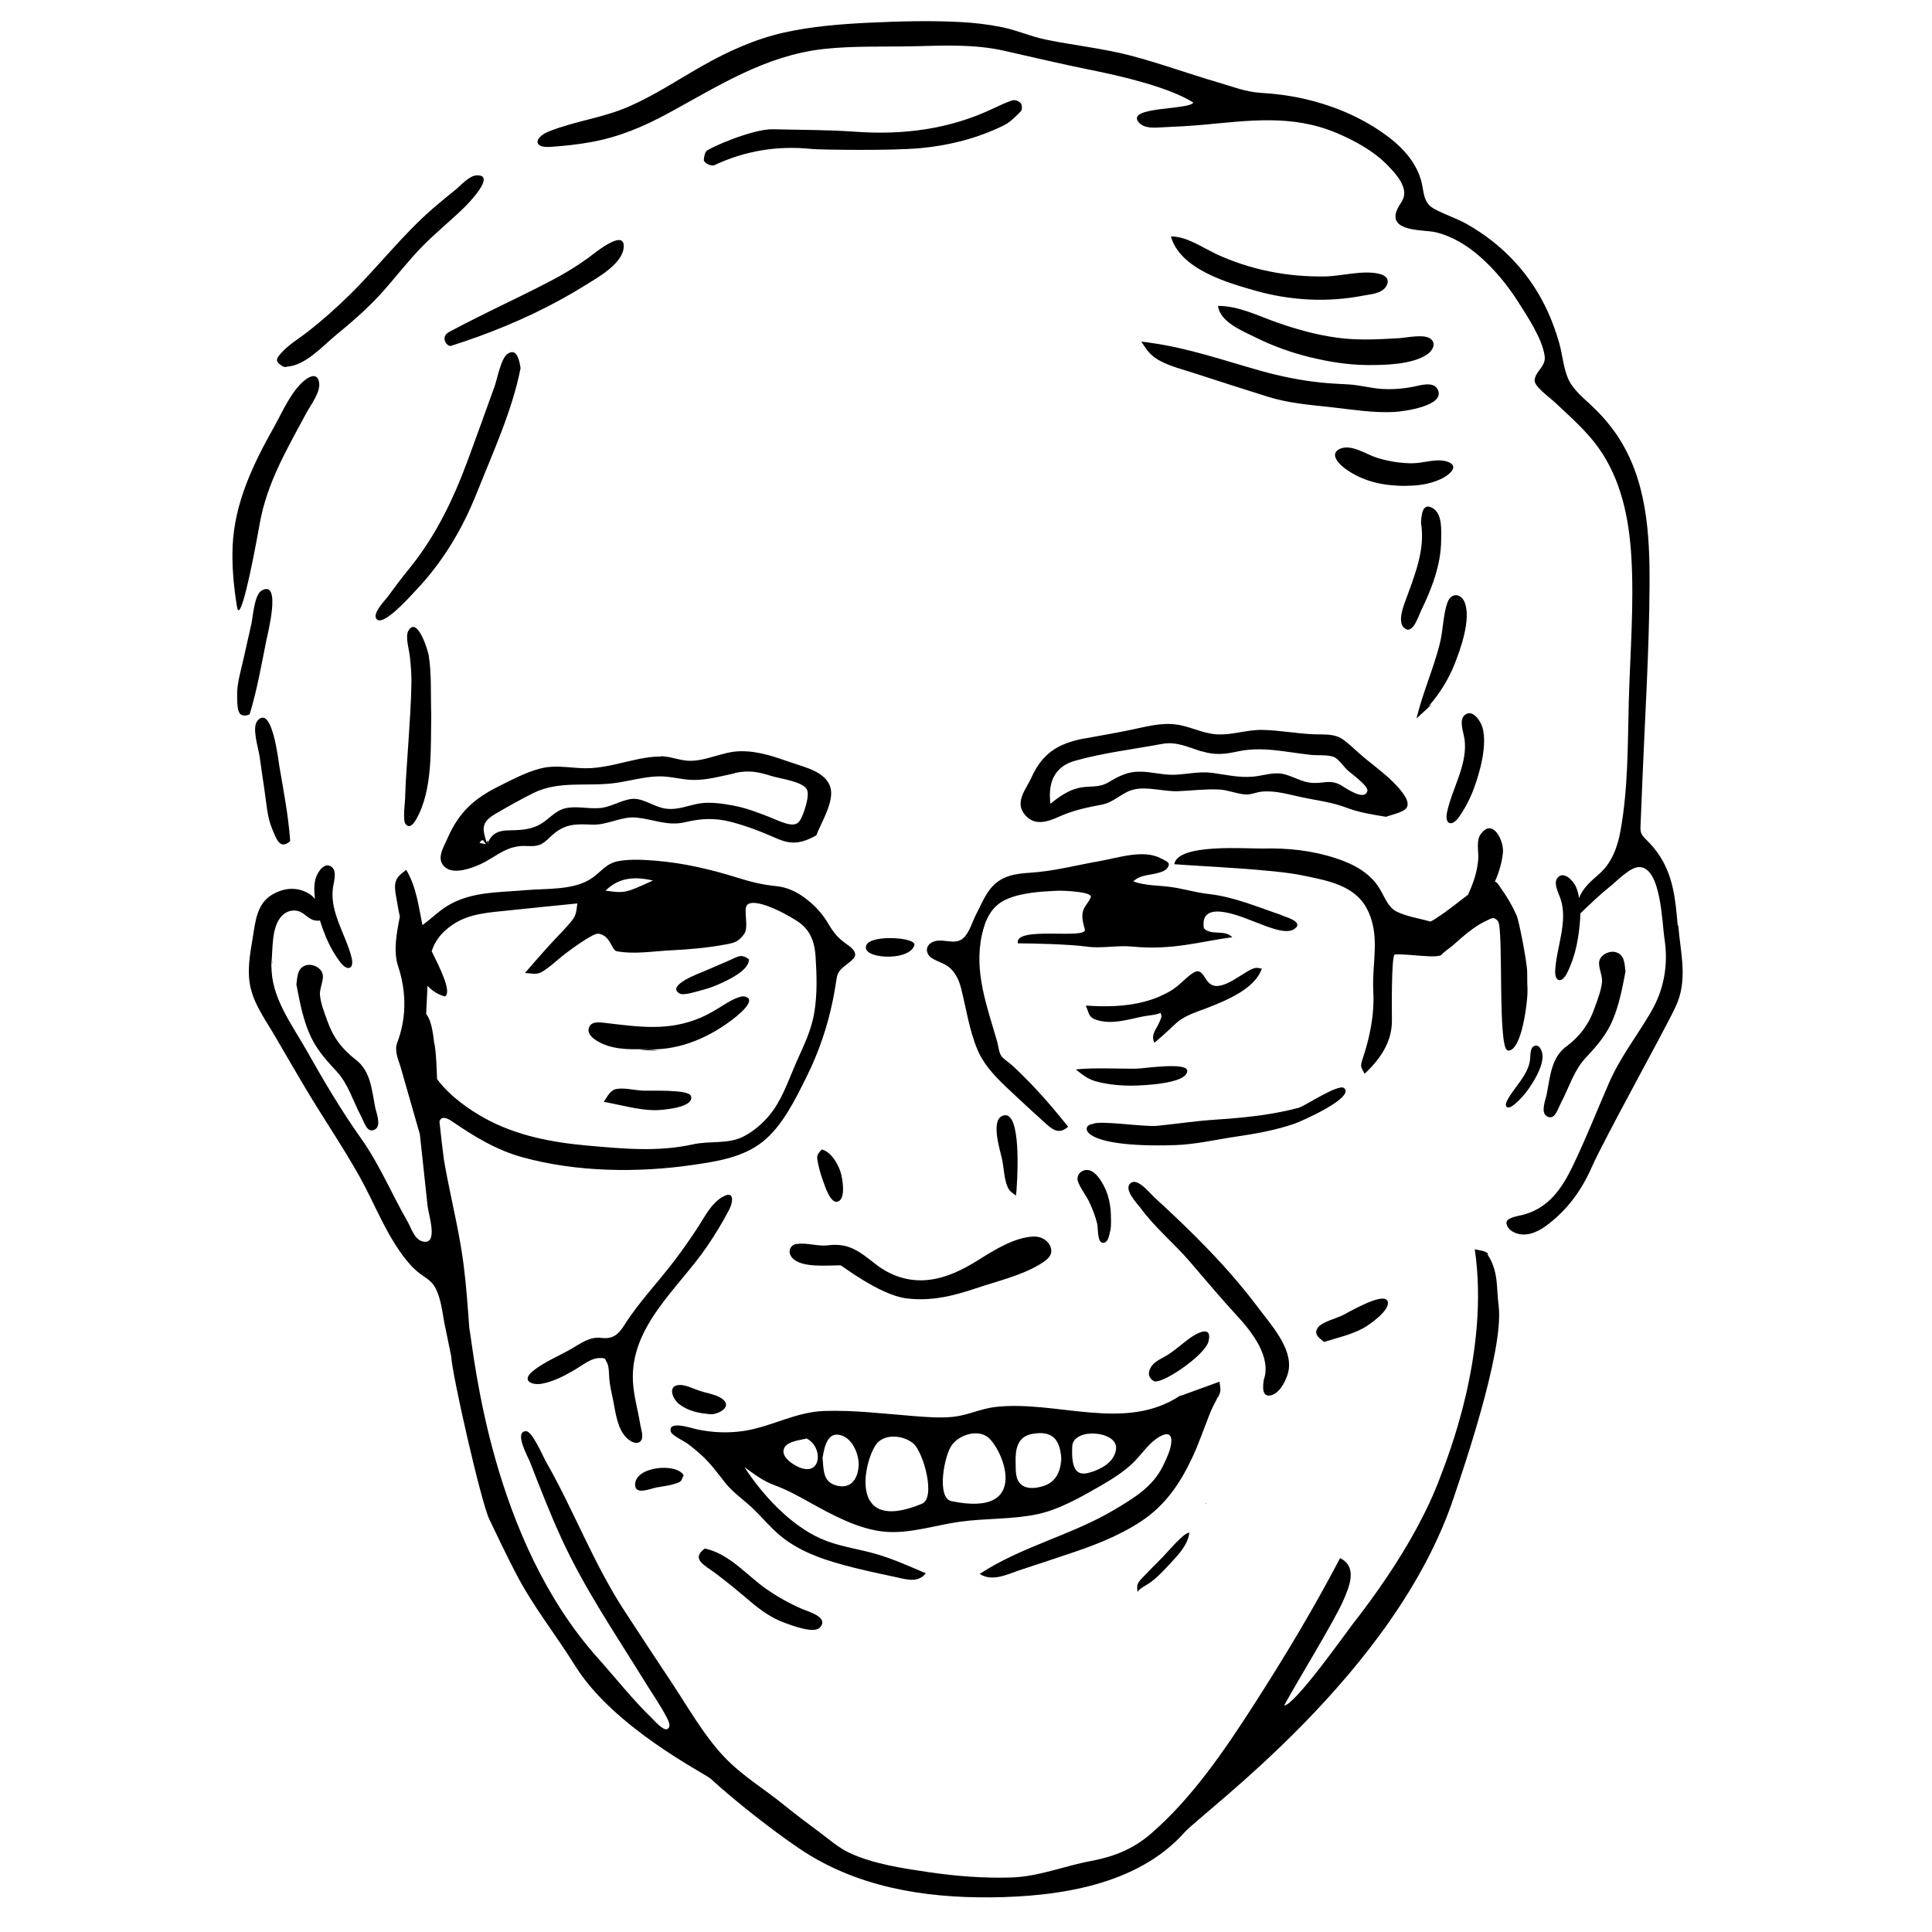 <svg xmlns="http://www.w3.org/2000/svg" width="335" height="335" viewBox="0 0 335 335">
  <path d="M175.645 17.358c-1.236.407-2.42.983-3.604 1.536-7.56 3.552-15.52 4.543-23.8 3.943-4.72-.342-9.46-.3-14.19-.426-3.49-.09-11.14 3.23-11.61 3.84-.28.38-.35.96-.4 1.46-.05.52 1.25 1.2 1.85.92 5.36-2.52 10.99-3.41 16.88-2.8 1.31.14 13.93.33 18.9-.15 4.99-.48 9.85-1.71 14.38-3.94 1.13-.55 2.07-1.55 2.98-2.47.24-.24.2-1.06-.03-1.37-.24-.33-.96-.63-1.32-.51z"/>
  <path d="M290.898 160.398c-.37-4.38-.758-8.578-3.325-12.307-.625-.9-1.345-1.74-2.136-2.51-1.142-1.1-1.015-1.49-.944-3.16l.312-7.59c.457-11.09 1.16-22.21 1.22-33.31.053-9.05-.477-18.49-5.738-26.2-1.24-1.81-2.69-3.45-4.29-4.96-1.437-1.35-3.227-2.79-4.053-4.62-.87-1.94-1.01-4.28-1.6-6.33-.513-1.76-1.13-3.5-1.88-5.18-2.934-6.59-7.895-11.88-14.182-15.41-1.836-1.03-3.908-1.65-5.72-2.68-1.913-1.08-1.622-3.1-2.185-4.98-1.133-3.78-4.09-6.47-7.287-8.59-4.01-2.66-8.514-4.45-13.2-5.49-2.41-.53-4.806-.84-7.265-.98-2.515-.14-4.998-1.1-7.402-1.81-5.076-1.48-10.057-3.31-15.17-4.65-4.908-1.28-9.89-1.77-14.828-2.8-2.52-.52-4.896-1.6-7.434-2.12-2.39-.49-4.83-.77-7.27-.9-5.27-.28-10.66-.13-15.93.12-4.92.24-9.95.64-14.76 1.73-4.95 1.12-9.64 3.25-14.05 5.75-4.24 2.41-8.26 5.1-12.75 7.06-4.51 1.97-9.38 2.51-13.88 4.32-2.43.98-2.86 2.88.27 2.67 2.36-.16 4.71-.41 7.04-.83 4.84-.87 9.09-2.66 13.38-4.99 8.76-4.76 16.86-10.04 27.02-11.16 5.13-.56 10.39-.35 15.55-.47 5.26-.12 10.49-.39 15.66.77 5.07 1.14 10.08 2.34 15.18 3.36 4.84.97 13.46 2.94 17.67 5.64-.81 1.31-11.59.66-9.53 3.35.98 1.27 3.01.98 4.37.92 2.18-.09 4.37-.21 6.56-.4 8.15-.73 15.65-1.89 23.45 1.4 3.13 1.32 6.43 3.13 8.81 5.58 1.1 1.14 2.55 2.68 2.85 4.28.33 1.73-.85 2.35-1.32 3.79-1.15 3.54 4.92 3.1 6.79 3.55 2.95.7 5.56 2.33 7.81 4.32 2.58 2.29 4.79 5.01 6.63 7.92 1.62 2.56 3.97 6.07 4.48 9.11.33 1.94-1.52 2.61-1.73 4.27-.14 1.1 2.59 3.01 3.57 3.93 2.62 2.47 5.36 4.84 7.47 7.78 3.99 5.56 5.34 12.3 5.74 19.02.48 8.17-.21 16.56-.44 24.74-.21 7.55-.09 15.16-1.43 22.62-.51 2.87-1.5 5.66-3.77 7.62-1.47 1.27-2.89 2.53-3.42 4.16-.12-.73-.29-1.42-.56-2.01-.46-1.01-2.11-2.84-3.19-1.52-.78.95.24 2.72.54 3.68 1.31 3.96-.74 8.4-.94 12.38-.1 2.06 1.17 2.23 2.06.44.75-1.51 1.3-3.12 1.65-4.78.32-1.53.62-3.57.65-5.56 1.69-1.61 3.34-3.224 5.17-4.68 1.19-.946 3.44-3.36 5.04-3.355 3.82.02 3.96 9.81 4.37 12.39.71 4.416-.04 8.79-2.29 12.664-2.44 4.2-5.37 7.89-7.33 12.4-2.1 4.82-3.99 9.65-6.28 14.39-1.9 3.94-4.2 7.31-8.68 8.47-.64.17-2.95.46-2.81 1.45.1.7.62 1.21 1.21 1.52 1.87.98 4 .13 5.54-.99 3.69-2.69 6.21-6.11 8.04-10.26 2.16-4.9 12.327-23.16 14.497-27.72 2.23-4.66.916-9.24.5-14.16zm-243.743 6.587c-.01.13.014.252.01.38.046-.577.087-1.325-.01-.38zm67.395-35.802c-1.3-.02-2.59.185-3.86.44-2.708.55-5.34 1.38-8.113 1.56-3.05.2-5.926-.717-8.943.09-2.527.67-4.81 1.9-7.13 3.056-4.31 2.14-6.944 4.53-8.896 9-.726 1.66-2.166 3.8-.27 5.17 1.548 1.11 4.436.05 5.984-.66 2.385-1.1 4.008-2.81 6.772-3.12 1.146-.13 2.37.18 3.464-.23 1.01-.39 1.713-1.31 2.527-1.97 2.18-1.77 4.03-1.62 6.658-1.53 2.657.09 5.022-1.5 7.668-1.22 2.98.31 5.36 1.52 8.43.79 2.66-.64 5.05-.76 7.73-.09 2.74.69 5.47 1.75 8.05 2.89 2.68 1.19 4.36.88 6.91-.5.84-2.18 3.17-5.91 2.46-8.32-.78-2.67-4.32-3.47-6.59-4.25-2.97-1.02-5.78-2.07-8.98-2.03-3.16.03-6.05 1.82-9.15 1.65-1.59-.1-3.06-.76-4.7-.78zm-31.416 14.973c.722-1.053.73-.062 1.163.237-.39-.077-.775-.157-1.163-.237zm44.286-12.123c2.484-.53 4.056-.188 6.455.55 1.463.448 5.177.917 5.998 2.233.627.998-.438 4.05-.976 5.13-.587 1.175-1.467 1.175-2.728.8-.98-.293-1.93-.754-2.88-1.125-1.92-.75-3.86-1.49-5.89-1.89-1.86-.37-4.19-.72-6.08-.42-2.08.34-3.72 1.19-5.9.9-1.88-.24-3.75-1.75-5.61-1.7-1.7.05-3.68 1.34-5.51 1.57-2.09.27-4.32-.41-6.34.09-1.79.45-2.83 1.98-4.4 2.82-1.85.99-3.65.94-5.67 1-1.65.06-2.94.77-3.35 2.49h-.01v.01c.27-1.14-.05-.75-.13-.37-.79-2.4-1-3.54 1.52-5.01 2.14-1.25 4.3-2.47 6.52-3.58 4.55-2.27 9.5-1.06 14.44-1.79 2.36-.35 4.85-1.05 7.22-1.12 2.09-.07 4.12.61 6.2.62 2.38.01 4.77-.66 7.08-1.15z"/>
  <path d="M188.07 128.03c-4.598.872-7.315 2.56-9.25 6.84-.86 1.905-2.78 4.02-1.334 6.102 1.63 2.34 3.976 1.617 6.13.646 2.454-1.108 4.776-1.598 7.407-2.092 2.192-.416 3.43-2.074 5.502-2.61 2.345-.605 5.312.38 7.77.274 2.35-.1 4.69-.398 7.048-.296 1.59.073 3.11.77 4.635.86.926.06 1.773-.364 2.7-.473 2.444-.28 4.825.5 7.19.99 2.495.52 5.062.83 7.465 1.73 2.403.91 4.475 1.21 7.004 1.63.826-.34 3.186-.77 3.617-1.66.432-.89-.355-1.98-.86-2.65-1.833-2.42-4.667-4.35-6.972-6.31-1.105-.94-2.19-2.07-3.396-2.88-1.41-.94-3.172-.74-4.892-.81-3.024-.11-6.03-.72-9.047-.76-2.65-.03-5.176.94-7.824.77-2.496-.16-4.676-1.42-7.123-1.72-2.84-.35-5.575.52-8.33 1.06-2.474.5-4.965.92-7.44 1.38zm20.272 2.225c2.238.71 3.992.54 6.242.046 4.37-.95 8.494.16 12.838.6 1.12.11 2.897-.07 3.922.38.77.35 1.648 1.64 2.27 2.23.59.57 3.725 2.76 3.48 3.65-.51 1.86-3.904-.64-4.61-1.03-1.845-1.03-3.08-.24-5-.38-1.684-.12-3.138-1.07-4.742-1.49-1.894-.49-3.61.25-5.507.41-2.455.21-4.65-.34-7.055-.66-2.128-.28-4.17.2-6.28.32-2.188.13-4.236-.55-6.398-.53-2.043.02-3.51.79-5.215 1.8-1.847 1.11-3.252.58-5.232 1.02-1.86.42-3.47 1.57-4.916 2.75-.06-.38-.08-.7-.08-.99-.16-3.1 1.05-5.54 4.32-6.46 4.9-1.39 10.12-1.99 15.12-2.93 2.46-.46 4.47.55 6.83 1.3zM197.877 59.2c1.04 1.627 1.662 2.55 3.48 3.478 1.77.906 3.788 1.398 5.675 2.013 4.242 1.39 8.498 2.74 12.756 4.08 3.564 1.13 7.2 1.42 10.902 1.82 3.637.4 7.418 1.04 11.082.84 1.48-.08 9.04-1.03 7.496-3.94-.742-1.4-2.957-.69-4.13-.45-1.81.36-3.636.51-5.478.4-1.943-.12-3.812-.66-5.75-.78-1.632-.1-3.26-.16-4.89-.33-3.506-.37-6.974-1.07-10.367-2.02-6.42-1.8-12.44-3.92-19.026-4.85-.414-.07-.973-.15-1.75-.23zM90.265 63.853c-.165-1.045-.562-3.706-2.27-2.484-1.155.82-1.747 4.28-2.243 5.65-1.543 4.26-3.06 8.52-4.635 12.77-2.517 6.79-5.537 13.12-10.125 18.77-1.26 1.55-2.467 3.13-3.634 4.75-.542.75-2.688 2.87-2.15 3.9.96 1.83 5.964-3.86 6.782-4.72 4.77-5 8.155-10.67 10.7-17.06 2.768-6.94 6.143-14.27 7.575-21.6zM45.018 90.87c1.275-7.184 4.708-12.905 8.087-19.233.74-1.39 2.515-3.644 2.228-5.31-.254-1.472-1.274-1.272-2.228-.592-2.496 1.79-4.097 5.652-5.583 8.286-3.628 6.45-6.86 13.17-7.186 20.68-.148 3.52.193 7.03.754 10.5.51 3.16 2.554-6.59 3.928-14.32zM49.14 63.6c.774.072.73.022.513-.027 3.24-.08 6.37-3.648 8.66-5.52 2.93-2.395 5.79-4.902 8.3-7.748 2.164-2.462 4.16-5.042 6.442-7.403 2.37-2.458 5.038-4.562 7.465-6.95.64-.63 5.648-5.733 2.102-5.542-1.3.073-2.75 1.782-3.717 2.554-1.28 1.02-2.543 2.062-3.78 3.13-5.278 4.562-9.483 10.088-14.44 14.97-2.322 2.287-4.762 4.46-7.334 6.47-1.42 1.113-3.04 2.058-4.29 3.367-1.28 1.34-1.51 1.74.09 2.7zm190.083-16.097c-2.79-.733-6.582.38-9.457.43-6.506.11-12.984-1.14-18.895-3.897 1.36.634 5.53 2.596-.07-.03-.44-.208-.37-.177-.08-.043-2.35-1.125-5.07-3.007-7.69-2.964 1.59 5.66 9.65 8 14.78 9.44 6.04 1.69 12.37 2.02 18.52.83 1.31-.26 3.28-.33 4.04-1.65.63-1.08.04-1.81-1.14-2.12z"/>
  <path d="M210.872 44.04c-.06-.028-.105-.05-.152-.074.025.012.053.026.08.042.022.007.05.02.072.03zm20.994 14.517c-3.546-.48-6.98-1.43-10.353-2.61-3.394-1.188-6.714-2.91-10.322-2.91.35 2.833 4.34 4.388 6.6 5.51 2.94 1.455 6.03 2.564 9.21 3.355 3.29.814 6.69 1.367 10.08 1.395 2.99.022 7.88-.08 10.43-1.882.9-.634 1.56-1.832.59-2.638-1.1-.922-4.14-.224-5.42-.146-3.64.22-7.16.42-10.8-.07zm-130.112-13.68c-2.9 2.12-6.04 3.75-9.243 5.355-3.33 1.675-6.71 3.27-10.04 4.95-1.53.77-3.06 1.56-4.57 2.365-1.7.906-.36 2.635.31 2.423 1.53-.49 3.06-1.01 4.58-1.555 3.27-1.183 6.48-2.508 9.62-4 3.14-1.495 6.21-3.162 9.16-5.005 2.1-1.31 6.45-3.71 6.58-6.612.15-3.318-5.41 1.386-6.36 2.078zM271.52 181.5c-2.538 1.958-2.723 5.15-3.307 8.138-.21 1.082-1.12 3.21-.026 3.896 1.397.875 1.93-1.275 2.46-2.268 1.42-2.65 2.21-5.61 4.31-7.854 1.962-2.093 3.634-3.992 4.74-6.69.952-2.318 1.487-4.775 1.956-7.234.06-.283.12-.617.203-1.057-.188-1.3-.12-2.82-1.625-3.31-.97-.32-2.35.22-2.81 1.2-.52 1.1.47 2.64.36 3.92-.13 1.52-.76 3.03-1.26 4.46-1.02 2.94-2.54 4.93-4.99 6.82zM55.833 168.58c-.46-.974-1.836-1.515-2.815-1.196-1.505.492-1.437 2.023-1.624 3.318.08.436.146.766.204 1.055.468 2.457 1.002 4.914 1.955 7.234 1.108 2.7 2.78 4.6 4.74 6.7 2.103 2.24 2.894 5.2 4.313 7.85.53.99 1.06 3.14 2.458 2.27 1.095-.69.185-2.81-.026-3.89-.588-2.99-.772-6.18-3.307-8.14-2.44-1.89-3.96-3.88-4.99-6.81-.5-1.42-1.13-2.94-1.26-4.45-.11-1.28.88-2.82.36-3.91zm14.434-30.416c-.022.854-.472 3.998.042 4.693.72.985 1.5-.174 1.85-.783 2.95-5.13 2.49-12.478 2.62-18.188-.13-3.37.09-6.904-.44-10.24-.16-.99-2.04-6.98-3.56-4.214-.52.94.17 3.33.28 4.315.17 1.578.31 3.15.28 4.742-.05 3.29-.29 6.6-.5 9.89-.2 3.26-.49 6.52-.59 9.78zm173.34-53.95c-4.46.09 2.825.084 0 0z"/>
  <path d="M251.032 80.073c-1.84-.68-4.27.27-6.2.26-2.063-.01-4.106-.348-6.07-.958-1.808-.562-4.353-2.362-6.292-1.602-2.02.79-.47 2.538.605 3.355 3.034 2.305 6.778 3.16 10.536 3.088 2.17.062 4.37-.265 6.34-1.206 1.25-.598 3.23-2.15 1.09-2.937zm-7.608 28.757c1.48 1.426 2.47-1.877 2.96-2.89 1.837-3.77 3.485-7.995 3.503-12.24.008-1.65.262-4.492-1.387-5.545-1.908-1.217-2.03 1.27-2.105 2.512.734 4.428-.93 8.658-2.416 12.74-.48 1.308-1.75 4.275-.56 5.423zM44.65 124.967c-1.04 1.19.165 4.766.365 6.2.28 1.99.562 3.983.864 5.97.32 2.14.45 4.52 1.29 6.527.73 1.76 1.35 3.785 3.15 2.18-.31-4.37-1.15-8.728-1.89-13.043-.16-.96-1.26-10.73-3.79-7.83zm.8-22.617c-1.398.74-1.552 4.508-1.88 5.924-.448 1.96-.897 3.918-1.327 5.883-.46 2.117-1.195 4.383-1.125 6.56.06 1.905-.088 4.02 2.162 3.164 1.278-4.18 2.05-8.56 2.902-12.85.19-.96 2.66-10.47-.732-8.67zm205.538 2.1c-.77 2.143-.752 4.853-1.315 7.096-1.113 4.424-2.998 8.612-4.06 13.032 3.04-2.74 2.89-2.76 2.06-2.076 1.9-2.146 3.438-4.598 4.512-7.27 1.086-2.703 2.865-7.754 1.836-10.648-.62-1.743-2.39-1.9-3.03-.135zm9.544 44.1c-.035.346-.048.485 0 0zm.108-1.093l-.036.334-.04.44c.024-.26.052-.55.075-.77zm-7.64-5.824c1.037-1.475 1.875-3.076 2.508-4.762 1.088-2.89 2.424-7.66 1.545-10.74-.322-1.13-1.764-3.32-3.115-2.11-.975.88-.188 2.91-.03 3.96.73 4.38-2.144 8.72-3 12.88-.44 2.15.867 2.53 2.092.79zm9.46 49.973c.857-.69 1.624-1.494 2.282-2.38 1.135-1.52 2.73-4.102 2.733-6.06.004-.725-.474-2.255-1.476-1.775-.73.35-.61 1.68-.69 2.33-.32 2.7-2.75 4.78-3.96 7.07-.62 1.19.08 1.64 1.1.82z"/>
  <path d="M261.372 182.16c2.106.312 3.057-5.987 3.23-7.343.12-.912.357-2.64.22-4.193.005-.998-.02-1.8-.018-2.064.018-1.537-1.42-8.887-1.812-9.79-.728-1.654-1.646-3.217-2.69-4.688-.5-.703-.673-1.092-1.097-1.223.73-1.61 1.23-3.32 1.4-5.07.188-1.86-1.682-6.03-3.81-3.22-.915 1.2-.362 3.07-.48 4.46-.14 1.69-.587 3.3-1.227 4.87-.106.26-.32.72-.537 1.24-1.75 1.3-3.41 2.72-5.26 3.89-.21.18-.59.43-1.27.77-1.85-.55-4.16-.88-5.88-1.75-1.42-.72-2-2.39-2.81-3.78-1.69-2.91-4.59-4.43-7.69-5.45-4.06-1.34-8.34-1.8-12.6-1.69-2.85.07-14.83-.95-15.43 2.72 5.24.41 17.11.87 22.27 1.95 4.15.87 8.95 1.64 11.11 5.73 2.46 4.63.86 9.39 1.13 14.3.15 2.62-.15 5.25-.73 7.8-.27 1.21-.61 2.41-1 3.6-.51 1.57-.58 1.57.23 2.95 2.66-2.49 4.77-5.49 4.73-9.27-.01-1.38-.13-11.36.51-11.41 2.41-.15 7.43.81 8.15 0 .5-.56 1.26-1.03 1.84-1.52 1.18-1.02 2.31-2.08 3.58-2.97.72-.51 1.46-.97 2.26-1.34 1.07-.5 1.29-.76 2.03.02 1.04 1.1-.07 22.17 1.69 22.43zm-3.276 35.346c.09.136.246.377.357.556-.076-.12-.18-.286-.357-.556zm.358.552c.192.298.134.21 0 0zm-.4-.612c.02.025.02.04.04.06-.01-.017-.03-.048-.04-.06z"/>
  <path d="M258.055 217.442c-.05-.076-.035-.057 0 0-.4-.61-1.73-.63-2.34-.84 2.666 18.047-4.842 36.45-5.99 39.535-2.23 5.995-5.69 12.055-9.262 17.354-1.896 2.82-3.912 5.57-6.006 8.24-.982 1.26-9.906 13.91-11.8 14.01 1.783-3.35 8.703-14.64 10.226-18.13 1.045-2.4 2.604-5.9-.52-7.44-4.58 8.75-9.556 17.03-14.894 25.34-5.09 7.91-10.73 16.25-17.91 22.45-3.13 2.7-6.45 3.99-10.46 4.74-4.68.88-9.03 2.72-13.86 2.85-4.73.14-9.54-.24-14.22-.93-4.47-.66-9.52-1.4-13.66-3.31-1.97-.9-3.69-2.46-5.43-3.74-2-1.48-3.99-2.98-5.93-4.55-3.67-2.99-7.19-4.99-10.45-8.41-3.51-3.7-6.3-8.67-9.13-12.93-2.75-4.12-5.46-8.26-8.17-12.41-5.35-8.21-8.73-17.32-13.57-25.81-.54-.94-2.39-5.32-3.47-5.3-2.15.06.36 4.5.67 5.3 1.76 4.5 3.5 9.01 5.52 13.4 4.08 8.85 9.51 16.76 14.6 25.03 1.2 1.95 2.59 3.9 3.63 5.95.2.41.86 1.56.06 1.98-.64.33-2.26-1.49-2.58-1.81-3.4-3.29-6.33-7.02-9.49-10.56-18.41-20.6-21.33-51.84-22.25-57.25-.27-3.65-.52-7.31-.99-10.95-.64-5-1.82-9.88-2.79-14.82-.22-1.09-.41-2.19-.61-3.29-.29-2.23-.56-4.46-.78-6.69.22-.69.82-.94 2.16-.03 3.83 2.63 7.71 5 12.23 6.24 9.34 2.59 20.01 2.72 29.55 1.33 4.19-.61 8.68-1.3 12.09-4.01 3.45-2.74 5.67-7.36 7.6-11.22 2.13-4.27 3.67-8.79 4.61-13.47.21-1.04.39-2.09.55-3.14.19-1.35.34-1.68 1.38-2.58.59-.5 1.88-1.29 1.91-1.99.03-.76-.76-1.35-1.29-1.73-1.6-1.14-2.3-1.88-3.33-3.63-1.06-1.81-2.41-3.27-4.09-4.52-1.46-1.08-3.09-1.86-4.91-2.04-2.42-.24-4.42-.73-6.75-1.46-4.54-1.43-9.28-2.54-14.02-2.94-2.12-.18-4.36-.32-6.47.018-2.27.36-2.98 1.71-4.72 2.94-3.14 2.21-7.91 1.8-11.57 2.13-4.54.41-9.18.22-13.23 2.53-1.73.98-3.06 2.385-4.65 3.53-.68-3.285-1.05-6.62-2.82-9.594-.93.8-1.74 1.22-1.91 2.5-.13 1.04.23 2.4.39 3.42.11.74.27 1.47.42 2.2-.55 2.83-1.17 5.97-.3 8.6.96 2.88 1.32 5.97.93 8.98-.167 1.27-.46 2.51-.88 3.71-.38 1.07-.47 1.19-.34 2.29.1.83.51 1.75.734 2.55.986 3.42 1.97 6.83 2.94 10.26.126.44.253.89.385 1.33.44 4.16.91 8.323 1.34 12.485.15 1.404 1.97 6.82-.85 6.12-1.44-.36-1.94-2.248-2.58-3.37-2.75-4.77-4.88-9.946-8.07-14.44-3.47-4.89-6.51-10.047-9.45-15.26-2.58-4.57-6.24-9.31-6.11-14.78-.047.54-.09.92-.017-.38.26-2.426-.03-6.23 1.75-8.16.72-.78 1.67-1.136 2.71-.94 1.19.22 1.89 1.43 3.01 1.65.4.08.71.08.95.03.32 1.053.69 2.043 1.03 2.87.65 1.56 1.49 3.04 2.512 4.39 1.21 1.59 2.43 1.19 1.94-.818-.95-3.87-3.78-7.85-3.25-11.984.11-.993.78-2.93-.16-3.715-1.31-1.09-2.59 1.02-2.86 2.09-.25 1-.24 2.19-.078 3.43-.27-.31-.53-.57-.74-.72-2.14-1.46-4.57-1.3-6.75.01-2.6 1.57-2.85 4.67-3.3 7.41-.49 2.96-1.07 5.97-.32 8.93.75 2.97 2.68 5.58 4.2 8.2 1.76 3.02 3.51 6.06 5.3 9.06 3.03 5.09 6.39 9.99 9.29 15.16 2.73 4.87 4.59 10.08 8.1 14.5.98 1.23 1.85 2.06 3.1 2.9.81.55 1.43 1.01 1.93 1.88 1.08 1.89 1.27 4.48 1.7 6.56l1.11 5.39c.11 3.01 5.15 25.22 6.6 28.27 1.51 3.18 3.04 6.35 4.66 9.47 2.92 5.648 6.86 10.52 10.22 15.93 6.71 10.8 22.54 18.71 23.51 19.6 4.17 3.82 10.626 8.9 15.36 12.1 9.84 6.66 21.51 8.57 33.19 8.47 11.656-.11 25.39-2.07 33.578-11.23 3.36-3.755 36.59-27.58 46.75-58.19 1.11-3.35 8.71-25.17 7.76-33.07-.433-3.37.024-5.97-1.95-9.014zM113.22 152.68c-4.845 2.208-4.845 2.208-8.226 1.755 2.29-2.24 4.905-2.52 8.227-1.756zm-37.91 28.37c-.14-.986-.362-4.01-1.414-5.22.07-1.63.153-3.27.23-4.897.813.858 1.79 1.54 3.03 1.84 1.262-.742-.938-5.056-2.305-7.838.58-1.784 1.65-3.237 3.61-4.58 2.93-2.006 6.42-2.13 9.83-2.5 3.94-.432 7.88-.792 11.82-1.202-.2 1.32-.12 1.942-.98 3.018-.89 1.12-1.94 2.15-2.91 3.19-1.78 1.92-3.5 3.87-5.2 5.85 1.38.07 2.05.42 3.23-.36 1.09-.71 2.08-1.6 3.07-2.43.96-.81 5.51-4.18 6.44-4.03 2.15.33 2.25 2.88 3.18 3.05 3.14.57 6.38-.02 9.56-.17 3.19-.15 6.37-.45 9.51-1.04 1.42-.27 2.06-.48 3.02-1.78.9-1.22-.24-4.39.57-5.09 1.61-1.37 8.04 2.31 9.26 3.31 1.83 1.49 2.41 3.44 2.56 5.73.21 3.27.31 6.62-.26 9.86-.49 2.8-1.67 5.3-2.84 7.88-1.3 2.88-2.39 6.23-4.21 8.83-1.3 1.85-3.22 3.61-5.26 4.63-2.65 1.32-5.83.69-8.66 1.32-6.12 1.36-12.24.76-18.44.21-6.08-.55-12.21-1.72-17.62-4.69-2.74-1.5-6.19-3.89-8.35-6.84-.07-2.01-.13-4.03-.41-5.99z"/>
  <path d="M211.225 242.23c.596-1.153.377-1.38.23-2.65-2.285.83-4.564 1.663-6.853 2.49.067-.06.135-.122.207-.18-.02.005-.03.01-.05.01-.02.01-.02.02-.04.038-9.63 6.492-21.52.787-32.17 2.03-2.51.29-4.76 1.45-7.29 1.703-2.27.23-4.53.05-6.79-.13-5.15-.4-10.45-1.07-15.61-.88-5 .19-9.12 2.75-13.96 3.47-2.73.4-5.51.27-8.19-.32-.8-.17-4.98-1.61-4.38.46.18.61 2.32 1.64 2.83 2.01.88.65 1.73 1.35 2.54 2.09 1.57 1.45 2.74 3.08 4.06 4.75 1.31 1.67 3.32 3.02 4.87 4.52 1.54 1.49 2.93 3.18 4.57 4.56 3.67 3.1 8.48 4.54 13.06 5.68 2.4.6 4.83 1.09 7.24 1.62 1.77.39 3.71.98 5.03-.7-3.1-1.33-6.2-2.73-9.47-3.58-2.96-.77-5.96-1.19-8.78-2.45-5.27-2.36-10.08-7.56-13.2-12.38 1.74 1.24 3.16 2.38 5.26 3.15 2.08.77 4.04 1.84 5.98 2.92 3.91 2.18 8.52 4.71 13.06 5.13 4.31.4 8.86-1.16 13.12-1.74 4.4-.6 9.03-.38 13.36-1.29 3.81-.81 7.65-3.01 11.01-4.95 1.91-1.1 3.8-2.29 5.42-3.79 1.39-1.29 2.48-3.02 3.99-4.18 1.16-.89 2.9-1.73 2.83.29-.05 1.36-.87 3.05-1.46 4.26-1.76 3.61-5.01 5.55-8.34 7.54-7.48 4.47-16.15 6.39-23.44 11.18 2.29 1.46 4.94-.02 7.25-.76 2.58-.82 5.13-1.7 7.7-2.55 4.56-1.5 9.1-3.19 13.12-5.86 4.16-2.77 6.73-6.58 8.82-11.06 1.11-2.38 1.95-4.85 2.91-7.29.41-1.07.94-2.07 1.47-3.1zm-72.587 12.214c-1.044-.422-2.957-1.613-2.776-2.95.215-1.59 2.838-1.74 3.997-2.073.3.15.43.25.5.32 2.37 1.75 1.87 6.17-1.73 4.71zm6.53 3.172c-2.52-.596-2.333-2.676-2.54-4.85.322-1.78.807-4.83 3.464-3.804 1.862.724 2.922 3.427 2.788 5.27-.162 2.255-1.353 3.94-3.713 3.384zm14.69 3.13c-13.402 5.567-9.838-8.39-7.68-10.603 1.574-1.617 4.64-1.2 6.232.192 1.706 1.51 3.913 9.387 1.448 10.41zm5.107-.458c-2.615-.545-1.26-8.002.138-9.803 1.302-1.674 4.235-2.65 6.083-1.36 2.54 1.77 7.986 14.127-6.22 11.163zm19.02-7.057c-.136 2.09-.977 3.8-3.13 4.46-1.147.35-2.644.57-3.668-.19-1.192-.89-1.045-2.51-1.082-3.88-.07-2.32.3-4.53 2.883-4.99 3.45-.62 4.777.91 5.027 4.15-.038 2.48-.046 1.27-.03.47zm5.126 2.05c-2.18.71-3.41-.09-3.19-4.49.07-1.27 1.22-1.96 2.61-2.17.08 0 .14 0 .17-.01 2.27-.27 5.06.73 4.82 2.65-.31 2.56-3.16 3.63-4.4 4.03zm15.5-13.2l.01-.01c0 .01 0 .01-.01.01.01 0 0 0 0 0zm17.69-83.38c-4.24-1.42-8.27-3.19-12.76-3.69-2.21-.24-4.33-.91-6.53-1.21-2.18-.3-4.4-.21-6.51-.96 1.18-1.16 2.75-1.05 4.22-1.46.59-.16 1.33-.35 1.7-.88.68-.97-.16-1.13-1.06-1.63-3.06-1.68-7.48-.11-10.74.45-3.98.69-7.9 1.75-11.94 2-2.76.18-5.2.54-7.01 2.86-1.01 1.3-1.66 2.92-2.42 4.37-.65 1.25-1.17 3.23-2.28 4.17-1.5 1.28-3.71-.22-5.36.67-1.27.69-1.09 2.06-.03 2.74 1.12.72 2.37.91 3.35 1.91.91.93 1.42 2.13 1.73 3.38.88 3.5 1.42 7.26 2.83 10.6 1.43 3.37 4.29 5.81 6.9 8.27 1.52 1.43 3.06 2.83 4.61 4.23 1.34 1.22 2.53 2.36 4.21.85-2.04-2.55-4.14-5.04-6.39-7.39-1.11-1.15-2.24-2.27-3.43-3.35-.47-.42-1.43-1.03-1.78-1.55-.4-.59-.51-1.77-.7-2.45-1.75-6.08-4.06-12.1-2.66-18.5.57-2.62 1.62-4.98 4.18-6.16 2.61-1.19 6.06-1.39 8.88-1.52 1.02-.05 6.24.16 5.82 1.14-.75 1.75-2.17 1.89-1.03 5.52.6 1.91-12.27-.66-11.61 2.46 2.86 0 9.06.17 11.9.56 2.71.38 5.2-.26 7.93 0 7.1.68 11.78-.9 17.35-1.62-1.18-1.25-3.1-.45-4.42-1.18-.03.05-.17-.03-.51-.39-.82-5.38 7.07-1.73 9.06-1.01 1.48.54 4.97 2.15 6.51 1.23 1.9-1.15-.91-2.05-1.925-2.38zm-96.98 48.8c-2.06 1.24-3.04 3.36-4.31 5.3-1.27 1.95-2.6 3.85-4 5.7-2.9 3.84-6.22 7.25-8.79 11.32-.97 1.55-1.99 2.41-3.89 2.17-2.11-.27-3.57.93-5.42 1.98-2.11 1.2-4.71 2.27-6.58 3.82-1.94 1.61-.14 2.46 1.67 2.13 2.09-.39 4.06-1.46 5.86-2.53 1.37-.81 2.73-2.01 4.38-1.91.1-.01.27 0 .58.07.2.22.25.32.25.4.6.94.49 2.03.58 3.14.11 1.24.41 2.46.66 3.69.43 2.13.71 4.92 2.33 6.53.49.48 1.58 1.25 2.33.68.78-.6.18-2.14.05-2.96-.39-2.49-1.14-4.95-1.27-7.47-.51-9.61 7.89-16.16 12.85-23.44 1.4-2.05 2.69-4.18 3.84-6.38.72-1.36.88-3.41-1.09-2.22zm12.8 8.18c-1.16.21-1.62 1.41-.77 2.4 1.55 1.8 5.96 1.32 8.41 1.32.15-.01 6.77 5.15 11.4 5.73 4.27.53 8.06-.39 12.08-1.75 3.53-1.19 7.81-2.19 11.01-4.12 1.18-.71 2.44-1.55 1.92-3.03-.43-1.22-1.71-1.86-2.93-1.82-3.25.09-6.88 2.36-9.54 4.03-2.74 1.72-5.68 3.21-8.95 3.51-3.24.3-6.31-.72-8.85-2.7-2.8-2.18-4.63-3.79-8.33-3.32-1.77.23-3.71-.52-5.4-.22zm82.54 26.16c1.45-.53 2.57-2.89 2.79-4.3.62-3.88-3.19-7.98-5.33-10.85-5.27-7.04-11.61-13.27-18.08-19.19-.7-.65-2.76-3.27-3.96-2.39-1.4 1.05 1.11 3.56 1.65 4.31 2.5 3.41 5.75 6.08 8.52 9.27 2.75 3.18 5.42 6.41 8.28 9.5 2.52 2.71 5.99 7.15 4.6 11.07-.18 1.2-.38 3.29 1.55 2.59z"/>
  <path d="M203.668 177.667c1.61-1.594 3.756-2.15 5.815-2.96 3.136-1.237 8.138-3.245 9.312-6.76-.182.032-.627-.167-.98-.126-.773.1-1.397.56-2.04.94-1.127.67-2.35 1.56-3.6 1.98-1.607.53-2.425.12-3.216-1.19-.68-1.1-1.17-1.53-2.32-.7-1.26.91-2.23 2.11-3.6 2.92-1.46.87-3.04 1.51-4.67 1.93-3.28.86-6.73.89-10.09.66.62 1.46.44 2.09 2.07 2.55 1.24.35 2.51.34 3.78.16 1.41-.19 2.79-.58 4.19-.85.93-.17 2.04-.21 2.94-.59-.03.18.26.44.06.91-.18.44-.33.83-.56 1.26-.55 1-1.15 1.82-.61 2.98.05.1 3.04-2.65 3.48-3.09zm21.527 14.416c-1.59.422-3.202.76-4.82 1.033-3.25.55-6.524.826-9.81 1.04-3.324.22-6.607.73-9.923 1.056-2.356.23-10.062-1.014-11.192-.307-2.064.14-2.604 4.195 14.33 3.65 3.506-.11 6.99-.943 10.47-1.455 3.47-.51 6.876-1.115 10.214-2.25.88-.302 10.562-4.498 8.594-6.18-.966-.812-6.847 3.143-7.863 3.413zm-92.198 83.53c-3.535-2.452-6.42-6.15-10.777-7.11-2.512 1.82 0 2.914 1.762 4.236 2.107 1.57 4.137 3.26 6.145 4.97 1.843 1.56 3.71 2.88 6.006 3.71 1.145.41 4.97 1.89 6.01.81 1.712-1.79-2.01-2.79-2.984-3.21-2.17-.93-4.24-2.08-6.17-3.42zm57.49-87.986c1.952.45 3.975.654 5.98.615 1.525-.03 9.28-.28 9.4-2.523.082-1.64-7.57-.43-8.78-.42-3.59.04-6.98-.21-10.554.13 1.406 1.11 2.182 1.78 3.953 2.19zm19.05 45.003c.77-3.022-2.098-1.427-3.284-.564-1.258.914-2.398 1.973-3.713 2.817-.914.59-2.263 1.103-2.883 2.03-.646.964-.64 1.93.395 2.55 1.243.746 8.874-4.44 9.484-6.834zm20.05.06c2.31-.732 4.73-1.254 6.87-2.433.97-.534 4.805-3.184 4.123-4.674-.738-1.625-6.83 2.03-7.832 2.508-1.054.5-3.453 1.14-4.15 2.01-.963 1.21.11 1.85.99 2.59zm-38.172-27.057c-.54-1.002-1.447-2.516-2.67-2.74-.94-.174-1.847.476-1.916 1.425-.07.938 1.56 3.076 1.97 3.947.6 1.264 1.12 2.567 1.45 3.932.19.783-.04 3.402 1.09 3.3.94-.09 1.02-1.65 1.25-2.4.22-2.83.09-1.522.02-.608.12-2.36-.08-4.77-1.21-6.86zm-15.248 1.677c.076-.65.115-1.13.127-1.482.27-3.97.533-13.676-2.517-12.334-2.062.906-.276 6.188.017 7.7.274 1.42.334 3.296.918 4.612.34.784.72.94 1.455 1.504zm-52.617 37.907c1.567-.223 3.502-1.532 1.46-2.82-.96-.608-2.506-.852-3.6-1.2-.998-.318-2.396-1.04-3.45-1.05-2.313-.018-1.392 2.386-.19 3.327 1.44 1.13 3.357 1.59 5.174 1.7-.396 0-.613.02.606.043zm21.855-36.917c1.305-.642.656-4.22.287-5.25-.52-1.47-1.645-3.343-3.203-3.742-.89.993-.92 1.086-.62 2.518.2.99.49 1.967.84 2.918.31.848 1.32 4.23 2.69 3.557zm-31.575 49.622c1.06-.198 2.233-.32 3.263-.664 1.167-.387.95-.396 1.447-1.463-1.274-2.183-8.35-1.535-8.41 1.59-.04 1.94 2.565.748 3.7.537zm84.462 15.442c-1.027 1.064-1.23 1.26-1.054 2.676.316-.62 1.722-1.244 2.425-1.797.957-.748 1.828-1.605 2.646-2.496 1.59-1.738 3.65-3.64 3.92-5.994-1 0-3.57 3.176-4.6 4.213-1.12 1.128-2.24 2.258-3.34 3.398zm-39.744-109.46c.418-1.367-7.228-1.86-8.25-.15-1.48 2.49 7.34 3.12 8.25.15zm50.636 96.824c-.15-.12-.23-.285-.07.026.023-.01.047-.02.07-.026z"/>
  <path d="M200.07 180.558c-.008.01-.016.014-.022.02.087.014.138.03.022-.02zm-88.516 1.342c-2.88.117 6.732.526 0 0z"/>
  <path d="M103.47 180.456c2.362 1.482 5.392 1.555 8.084 1.447 5.57.438 10.787-1.644 15.198-4.93.592-.44 4.84-3.61 2.39-4.18-.98-.227-3.1 1.105-3.888 1.602-1.21.756-2.41 1.48-3.73 2.047-5.594 2.412-10.7 1.61-16.51.938-1-.115-2.574-.393-2.923.914-.26.998.68 1.716 1.38 2.162zm7.84 8.644c-1.32-.07-3.338-.57-4.608-.228-.96.262-1.45 1.392-2.01 2.183 2.807.495 5.86 1.397 8.71 1.446 1.097.03 7.134-.39 6.404-2.47-.414-1.19-7.242-.85-8.497-.92zm10.18-17.357c1.104-.277 2.187-.646 3.224-1.115 1.58-.713 5.166-2.36 5.162-4.27-1.402-1.078-1.947-.45-3.56.232-1.376.58-2.74 1.172-4.108 1.77-.746.325-6.812 2.5-4.383 3.907.715.414 2.886-.33 3.664-.524z"/>
</svg>
